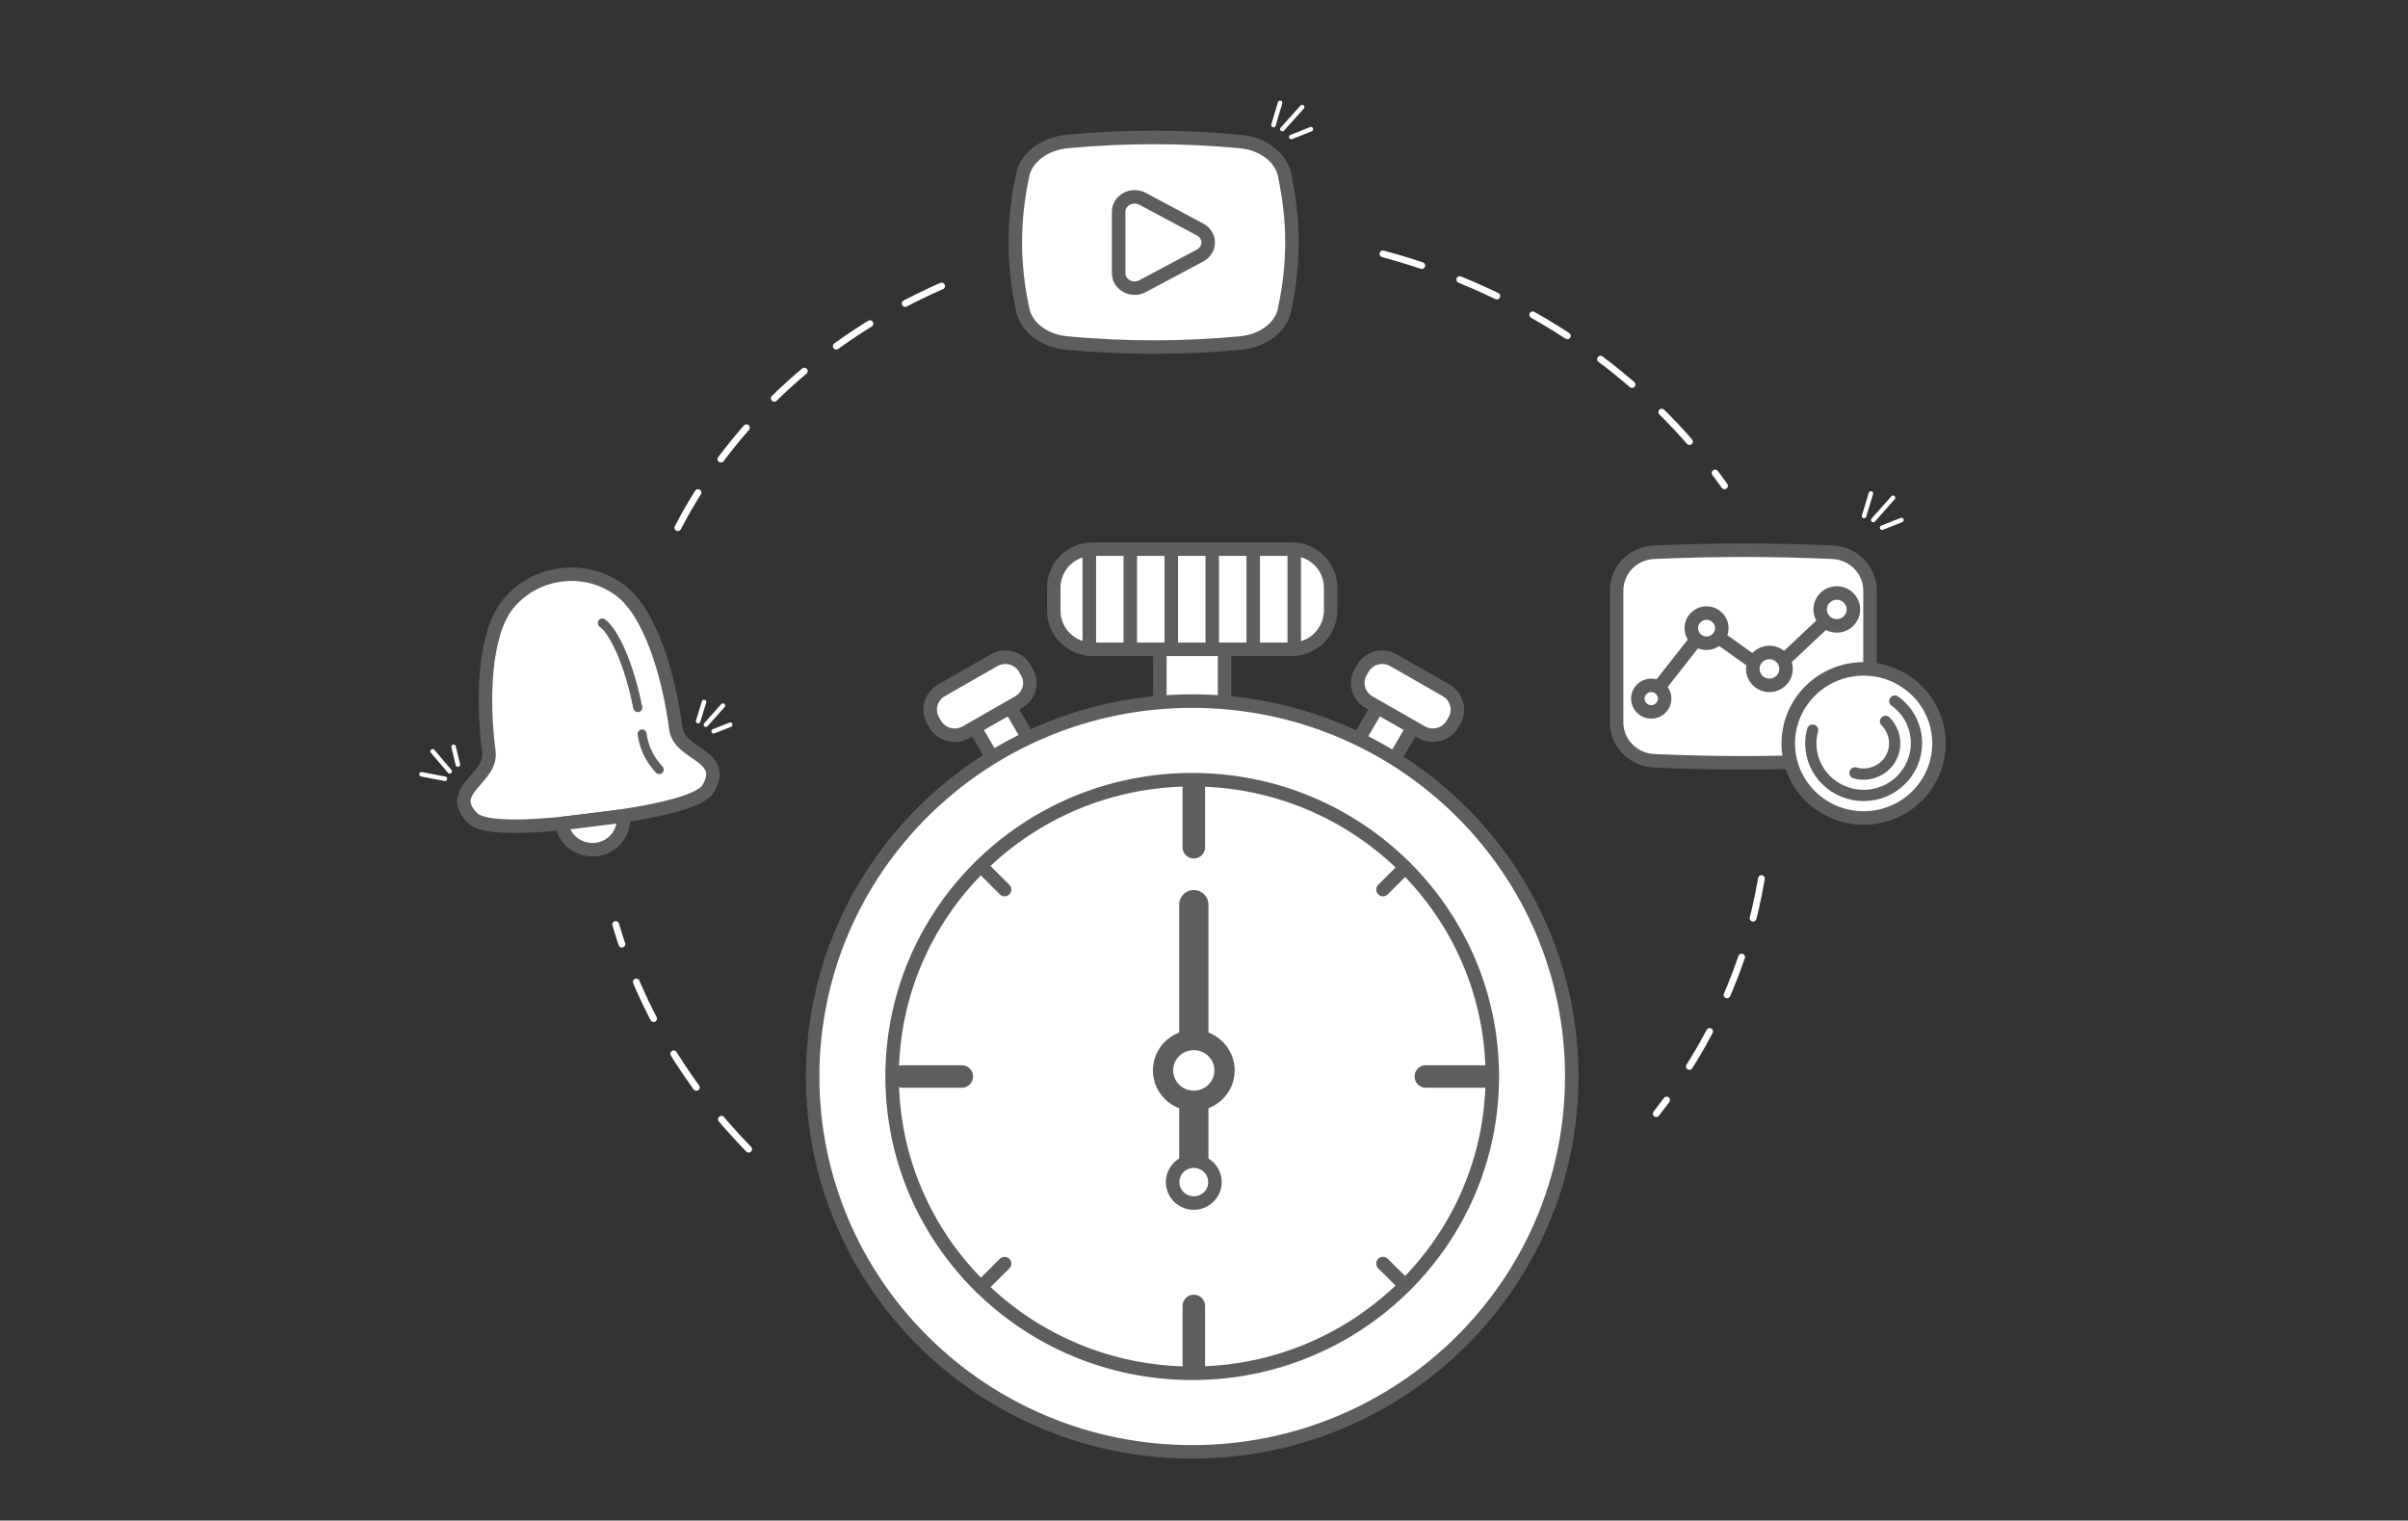 <svg width="312" height="197" viewBox="0 0 312 197" fill="none" xmlns="http://www.w3.org/2000/svg">
<rect x="0" y="0" width="312" height="197" fill="#333333" stroke="none"/>
<g clip-path="url(#clip0_1574_12516)">
<path d="M158.04 93.75H150.901C150.547 93.75 150.281 93.458 150.281 93.138V78.258C150.281 77.908 150.576 77.646 150.901 77.646H158.04C158.394 77.646 158.66 77.938 158.66 78.258V93.138C158.66 93.458 158.394 93.75 158.04 93.75Z" fill="white"/>
<path d="M158.04 93.75H150.901C150.547 93.75 150.281 93.458 150.281 93.138V78.258C150.281 77.908 150.576 77.646 150.901 77.646H158.04C158.394 77.646 158.66 77.938 158.66 78.258V93.138C158.66 93.458 158.394 93.75 158.04 93.75Z" stroke="#5E5E5E" stroke-width="1.75" stroke-miterlimit="10" stroke-linecap="round" stroke-linejoin="round"/>
<path d="M167.508 83.948H141.724C138.951 83.948 136.68 81.731 136.68 78.959V75.954C136.68 73.212 138.922 70.966 141.724 70.966H167.508C170.282 70.966 172.553 73.183 172.553 75.954V78.959C172.524 81.702 170.282 83.948 167.508 83.948Z" fill="white"/>
<path d="M167.364 84.123H141.58C138.807 84.123 136.535 81.905 136.535 79.134V76.129C136.535 73.386 138.777 71.14 141.58 71.14H167.364C170.137 71.14 172.409 73.357 172.409 76.129V79.134C172.379 81.876 170.137 84.123 167.364 84.123Z" stroke="#5E5E5E" stroke-width="1.75" stroke-miterlimit="10" stroke-linecap="round" stroke-linejoin="round"/>
<path d="M183.083 94.228L178.484 91.603L173.764 99.688L178.363 102.313L183.083 94.228Z" fill="white"/>
<path d="M183.083 94.228L178.484 91.603L173.764 99.688L178.363 102.313L183.083 94.228Z" stroke="#5E5E5E" stroke-width="1.75" stroke-miterlimit="10" stroke-linecap="round" stroke-linejoin="round"/>
<path d="M184.176 94.859L177.39 90.979C175.974 90.162 175.502 88.412 176.328 87.011L176.564 86.603C177.39 85.202 179.16 84.736 180.577 85.552L187.362 89.433C188.778 90.25 189.25 92 188.424 93.4L188.188 93.809C187.391 95.18 185.592 95.676 184.176 94.859Z" fill="#E08484"/>
<path d="M184.176 94.859L177.39 90.979C175.974 90.162 175.502 88.412 176.328 87.011L176.564 86.603C177.39 85.202 179.16 84.736 180.577 85.552L187.362 89.433C188.778 90.25 189.25 92 188.424 93.4L188.188 93.809C187.391 95.18 185.592 95.676 184.176 94.859Z" fill="#E08484"/>
<path d="M184.176 94.859L177.39 90.979C175.974 90.162 175.502 88.412 176.328 87.011L176.564 86.603C177.39 85.202 179.16 84.736 180.577 85.552L187.362 89.433C188.778 90.25 189.25 92 188.424 93.4L188.188 93.809C187.391 95.18 185.592 95.676 184.176 94.859Z" fill="white" stroke="#5E5E5E" stroke-width="1.75" stroke-miterlimit="10" stroke-linecap="round" stroke-linejoin="round"/>
<path d="M131.003 102.34L135.602 99.714L130.881 91.629L126.283 94.255L131.003 102.34Z" fill="white"/>
<path d="M131.003 102.34L135.602 99.714L130.881 91.629L126.283 94.255L131.003 102.34Z" stroke="#5E5E5E" stroke-width="1.75" stroke-miterlimit="10" stroke-linecap="round" stroke-linejoin="round"/>
<path d="M125.178 94.859L131.963 90.979C133.379 90.162 133.851 88.412 133.025 87.011L132.789 86.603C131.963 85.202 130.193 84.736 128.777 85.552L121.992 89.433C120.576 90.25 120.104 92 120.93 93.4L121.166 93.809C121.962 95.18 123.762 95.676 125.178 94.859Z" fill="#E08484"/>
<path d="M125.178 94.859L131.963 90.979C133.379 90.162 133.851 88.412 133.025 87.011L132.789 86.603C131.963 85.202 130.193 84.736 128.777 85.552L121.992 89.433C120.576 90.25 120.104 92 120.93 93.4L121.166 93.809C121.962 95.18 123.762 95.676 125.178 94.859Z" fill="white"/>
<path d="M125.178 94.859L131.963 90.979C133.379 90.162 133.851 88.412 133.025 87.011L132.789 86.603C131.963 85.202 130.193 84.736 128.777 85.552L121.992 89.433C120.576 90.25 120.104 92 120.93 93.4L121.166 93.809C121.962 95.18 123.762 95.676 125.178 94.859Z" stroke="#5E5E5E" stroke-width="1.75" stroke-miterlimit="10" stroke-linecap="round" stroke-linejoin="round"/>
<path d="M167.691 71.257V84.123" stroke="#5E5E5E" stroke-width="1.75" stroke-miterlimit="10" stroke-linecap="round" stroke-linejoin="round"/>
<path d="M162.379 71.256V84.122" stroke="#5E5E5E" stroke-width="1.75" stroke-miterlimit="10" stroke-linecap="round" stroke-linejoin="round"/>
<path d="M157.066 71.257V84.123" stroke="#5E5E5E" stroke-width="1.75" stroke-miterlimit="10" stroke-linecap="round" stroke-linejoin="round"/>
<path d="M151.758 71.257V84.123" stroke="#5E5E5E" stroke-width="1.75" stroke-miterlimit="10" stroke-linecap="round" stroke-linejoin="round"/>
<path d="M146.449 71.256V84.122" stroke="#5E5E5E" stroke-width="1.75" stroke-miterlimit="10" stroke-linecap="round" stroke-linejoin="round"/>
<path d="M141.141 71.256V84.122" stroke="#5E5E5E" stroke-width="1.75" stroke-miterlimit="10" stroke-linecap="round" stroke-linejoin="round"/>
<path d="M154.471 188.101C181.632 188.101 203.65 166.327 203.65 139.467C203.65 112.607 181.632 90.833 154.471 90.833C127.311 90.833 105.293 112.607 105.293 139.467C105.293 166.327 127.311 188.101 154.471 188.101Z" fill="white"/>
<path d="M154.472 177.92C175.947 177.92 193.355 160.705 193.355 139.468C193.355 118.232 175.947 101.016 154.472 101.016C132.998 101.016 115.59 118.232 115.59 139.468C115.59 160.705 132.998 177.92 154.472 177.92Z" fill="white"/>
<path d="M154.68 138.679V153.15" stroke="#5E5E5E" stroke-width="3.793" stroke-miterlimit="10" stroke-linecap="round" stroke-linejoin="round"/>
<path d="M154.68 138.68V117.208" stroke="#5E5E5E" stroke-width="3.793" stroke-miterlimit="10" stroke-linecap="round" stroke-linejoin="round"/>
<path d="M154.472 177.92C175.947 177.92 193.355 160.705 193.355 139.468C193.355 118.232 175.947 101.016 154.472 101.016C132.998 101.016 115.59 118.232 115.59 139.468C115.59 160.705 132.998 177.92 154.472 177.92Z" stroke="#5E5E5E" stroke-width="1.75" stroke-miterlimit="10" stroke-linecap="round" stroke-linejoin="round"/>
<path d="M154.68 102.153V109.768" stroke="#5E5E5E" stroke-width="2.917" stroke-miterlimit="10" stroke-linecap="round" stroke-linejoin="round"/>
<path d="M154.68 169.197V176.811" stroke="#5E5E5E" stroke-width="2.917" stroke-miterlimit="10" stroke-linecap="round" stroke-linejoin="round"/>
<path d="M192.413 139.468H184.742" stroke="#5E5E5E" stroke-width="2.917" stroke-miterlimit="10" stroke-linecap="round" stroke-linejoin="round"/>
<path d="M124.62 139.468H116.949" stroke="#5E5E5E" stroke-width="2.917" stroke-miterlimit="10" stroke-linecap="round" stroke-linejoin="round"/>
<path d="M182.053 112.394L179.191 115.253" stroke="#5E5E5E" stroke-width="1.75" stroke-miterlimit="10" stroke-linecap="round" stroke-linejoin="round"/>
<path d="M130.162 163.712L127.094 166.775" stroke="#5E5E5E" stroke-width="1.75" stroke-miterlimit="10" stroke-linecap="round" stroke-linejoin="round"/>
<path d="M182.053 166.54L179.191 163.711" stroke="#5E5E5E" stroke-width="1.75" stroke-miterlimit="10" stroke-linecap="round" stroke-linejoin="round"/>
<path d="M130.162 115.252L127.094 112.188" stroke="#5E5E5E" stroke-width="1.75" stroke-miterlimit="10" stroke-linecap="round" stroke-linejoin="round"/>
<path d="M154.678 142.618C156.878 142.618 158.661 140.855 158.661 138.68C158.661 136.504 156.878 134.741 154.678 134.741C152.478 134.741 150.695 136.504 150.695 138.68C150.695 140.855 152.478 142.618 154.678 142.618Z" fill="white"/>
<path d="M154.678 142.618C156.878 142.618 158.661 140.855 158.661 138.68C158.661 136.504 156.878 134.741 154.678 134.741C152.478 134.741 150.695 136.504 150.695 138.68C150.695 140.855 152.478 142.618 154.678 142.618Z" stroke="#5E5E5E" stroke-width="2.626" stroke-miterlimit="10" stroke-linecap="round" stroke-linejoin="round"/>
<path d="M154.677 155.864C156.192 155.864 157.421 154.65 157.421 153.151C157.421 151.653 156.192 150.438 154.677 150.438C153.162 150.438 151.934 151.653 151.934 153.151C151.934 154.65 153.162 155.864 154.677 155.864Z" fill="white"/>
<path d="M154.677 155.864C156.192 155.864 157.421 154.65 157.421 153.151C157.421 151.653 156.192 150.438 154.677 150.438C153.162 150.438 151.934 151.653 151.934 153.151C151.934 154.65 153.162 155.864 154.677 155.864Z" fill="white" stroke="#5E5E5E" stroke-width="1.75" stroke-miterlimit="10" stroke-linecap="round" stroke-linejoin="round"/>
<path d="M154.471 188.101C181.632 188.101 203.65 166.327 203.65 139.467C203.65 112.607 181.632 90.833 154.471 90.833C127.311 90.833 105.293 112.607 105.293 139.467C105.293 166.327 127.311 188.101 154.471 188.101Z" stroke="#5E5E5E" stroke-width="1.75" stroke-miterlimit="10" stroke-linecap="round" stroke-linejoin="round"/>
<path d="M160.698 44.445C153.234 45.145 145.711 45.145 138.248 44.445C135.356 44.182 133.026 42.461 132.524 40.185C131.226 34.234 131.226 28.545 132.524 22.593C133.026 20.346 135.356 18.625 138.248 18.334C145.711 17.633 153.234 17.633 160.698 18.334C163.589 18.596 165.92 20.317 166.421 22.593C167.719 28.545 167.719 34.234 166.421 40.185C165.949 42.461 163.589 44.182 160.698 44.445Z" fill="white"/>
<path d="M160.698 44.445C153.234 45.145 145.711 45.145 138.248 44.445C135.356 44.182 133.026 42.461 132.524 40.185C131.226 34.234 131.226 28.545 132.524 22.593C133.026 20.346 135.356 18.625 138.248 18.334C145.711 17.633 153.234 17.633 160.698 18.334C163.589 18.596 165.92 20.317 166.421 22.593C167.719 28.545 167.719 34.234 166.421 40.185C165.949 42.461 163.589 44.182 160.698 44.445Z" stroke="#5E5E5E" stroke-width="1.75" stroke-miterlimit="10" stroke-linecap="round" stroke-linejoin="round"/>
<path d="M148.069 25.773L155.503 29.741C156.89 30.499 156.89 32.337 155.503 33.096L148.069 37.063C146.682 37.822 144.942 36.888 144.942 35.4V27.465C144.912 25.948 146.682 25.014 148.069 25.773Z" stroke="#5E5E5E" stroke-width="1.75" stroke-miterlimit="10" stroke-linecap="round" stroke-linejoin="round"/>
<path d="M76.768 106.208C76.768 106.208 63.463 108.221 61.251 106.004C57.622 102.386 63.788 100.898 63.345 97.427C62.401 90.162 62.844 81.993 65.764 78.346C65.794 78.317 65.823 78.288 65.853 78.23C69.363 73.941 75.795 73.124 80.279 76.421C80.308 76.45 80.367 76.479 80.397 76.508C84.144 79.338 86.622 87.128 87.566 94.392C88.008 97.864 94.351 97.806 91.755 102.182C90.162 104.866 76.768 106.208 76.768 106.208Z" fill="white"/>
<path d="M76.768 106.208C76.768 106.208 63.463 108.221 61.251 106.004C57.622 102.386 63.788 100.898 63.345 97.427C62.401 90.162 62.844 81.993 65.764 78.346C65.794 78.317 65.823 78.288 65.853 78.23C69.363 73.941 75.795 73.124 80.279 76.421C80.308 76.45 80.367 76.479 80.397 76.508C84.144 79.338 86.622 87.128 87.566 94.392C88.008 97.864 94.351 97.806 91.755 102.182C90.162 104.866 76.768 106.208 76.768 106.208Z" stroke="#5E5E5E" stroke-width="1.75" stroke-miterlimit="10" stroke-linecap="round" stroke-linejoin="round"/>
<path d="M83.199 95.093C83.465 97.106 84.379 98.594 85.412 99.703" stroke="#5E5E5E" stroke-width="1.167" stroke-miterlimit="10" stroke-linecap="round" stroke-linejoin="round"/>
<path d="M78.035 80.709L78.094 80.768C79.569 81.876 81.487 85.932 82.637 91.679" stroke="#5E5E5E" stroke-width="1.167" stroke-miterlimit="10" stroke-linecap="round" stroke-linejoin="round"/>
<path d="M80.751 105.712C81.016 107.842 79.452 109.797 77.269 110.059C75.086 110.322 73.08 108.834 72.785 106.704L80.751 105.712Z" fill="white"/>
<path d="M80.751 105.712C81.016 107.842 79.452 109.797 77.269 110.059C75.086 110.322 73.08 108.834 72.785 106.704L80.751 105.712Z" stroke="#5E5E5E" stroke-width="1.75" stroke-miterlimit="10" stroke-linecap="round" stroke-linejoin="round"/>
<path d="M92.465 94.743L94.618 93.897" stroke="white" stroke-width="0.583" stroke-miterlimit="10" stroke-linecap="round" stroke-linejoin="round"/>
<path d="M90.457 93.43L91.224 90.95" stroke="white" stroke-width="0.583" stroke-miterlimit="10" stroke-linecap="round" stroke-linejoin="round"/>
<path d="M91.457 93.896L93.67 91.416" stroke="white" stroke-width="0.583" stroke-miterlimit="10" stroke-linecap="round" stroke-linejoin="round"/>
<path d="M167.309 17.753L169.846 16.732" stroke="white" stroke-width="0.583" stroke-miterlimit="10" stroke-linecap="round" stroke-linejoin="round"/>
<path d="M165.004 16.206L165.859 13.318" stroke="white" stroke-width="0.583" stroke-miterlimit="10" stroke-linecap="round" stroke-linejoin="round"/>
<path d="M166.152 16.731L168.719 13.872" stroke="white" stroke-width="0.583" stroke-miterlimit="10" stroke-linecap="round" stroke-linejoin="round"/>
<path d="M243.859 68.368L246.367 67.376" stroke="white" stroke-width="0.583" stroke-miterlimit="10" stroke-linecap="round" stroke-linejoin="round"/>
<path d="M241.527 66.851L242.412 63.934" stroke="white" stroke-width="0.583" stroke-miterlimit="10" stroke-linecap="round" stroke-linejoin="round"/>
<path d="M242.711 67.377L245.278 64.489" stroke="white" stroke-width="0.583" stroke-miterlimit="10" stroke-linecap="round" stroke-linejoin="round"/>
<path d="M59.33 99.061L58.77 96.756" stroke="white" stroke-width="0.583" stroke-miterlimit="10" stroke-linecap="round" stroke-linejoin="round"/>
<path d="M57.648 100.899L54.609 100.316" stroke="white" stroke-width="0.583" stroke-miterlimit="10" stroke-linecap="round" stroke-linejoin="round"/>
<path d="M58.267 99.936L56.055 97.339" stroke="white" stroke-width="0.583" stroke-miterlimit="10" stroke-linecap="round" stroke-linejoin="round"/>
<path d="M237.458 98.565C229.758 98.915 222.028 98.915 214.299 98.565C211.615 98.448 209.461 96.26 209.461 93.605V76.509C209.461 73.825 211.585 71.666 214.299 71.549C221.999 71.199 229.728 71.199 237.458 71.549C240.142 71.666 242.296 73.854 242.296 76.509V93.605C242.296 96.26 240.142 98.448 237.458 98.565Z" fill="white"/>
<path d="M237.458 98.565C229.758 98.915 222.028 98.915 214.299 98.565C211.615 98.448 209.461 96.26 209.461 93.605V76.509C209.461 73.825 211.585 71.666 214.299 71.549C221.999 71.199 229.728 71.199 237.458 71.549C240.142 71.666 242.296 73.854 242.296 76.509V93.605C242.296 96.26 240.142 98.448 237.458 98.565Z" stroke="#5E5E5E" stroke-width="1.75" stroke-miterlimit="10" stroke-linecap="round" stroke-linejoin="round"/>
<path d="M213.949 90.307L220.971 81.351L229.29 87.273L237.639 79.425" stroke="#5E5E5E" stroke-width="1.75" stroke-miterlimit="10" stroke-linecap="round" stroke-linejoin="round"/>
<path d="M213.948 92.234C214.909 92.234 215.688 91.463 215.688 90.513C215.688 89.562 214.909 88.791 213.948 88.791C212.986 88.791 212.207 89.562 212.207 90.513C212.207 91.463 212.986 92.234 213.948 92.234Z" fill="white"/>
<path d="M213.948 92.234C214.909 92.234 215.688 91.463 215.688 90.513C215.688 89.562 214.909 88.791 213.948 88.791C212.986 88.791 212.207 89.562 212.207 90.513C212.207 91.463 212.986 92.234 213.948 92.234Z" stroke="#5E5E5E" stroke-width="1.75" stroke-miterlimit="10" stroke-linecap="round" stroke-linejoin="round"/>
<path d="M221.113 83.335C222.205 83.335 223.09 82.46 223.09 81.38C223.09 80.3 222.205 79.425 221.113 79.425C220.022 79.425 219.137 80.3 219.137 81.38C219.137 82.46 220.022 83.335 221.113 83.335Z" fill="white"/>
<path d="M221.113 83.335C222.205 83.335 223.09 82.46 223.09 81.38C223.09 80.3 222.205 79.425 221.113 79.425C220.022 79.425 219.137 80.3 219.137 81.38C219.137 82.46 220.022 83.335 221.113 83.335Z" stroke="#5E5E5E" stroke-width="1.75" stroke-miterlimit="10" stroke-linecap="round" stroke-linejoin="round"/>
<path d="M229.259 88.792C230.448 88.792 231.413 87.838 231.413 86.662C231.413 85.486 230.448 84.532 229.259 84.532C228.07 84.532 227.105 85.486 227.105 86.662C227.105 87.838 228.07 88.792 229.259 88.792Z" fill="white"/>
<path d="M229.259 88.792C230.448 88.792 231.413 87.838 231.413 86.662C231.413 85.486 230.448 84.532 229.259 84.532C228.07 84.532 227.105 85.486 227.105 86.662C227.105 87.838 228.07 88.792 229.259 88.792Z" stroke="#5E5E5E" stroke-width="1.75" stroke-miterlimit="10" stroke-linecap="round" stroke-linejoin="round"/>
<path d="M237.99 81.089C239.179 81.089 240.143 80.136 240.143 78.96C240.143 77.784 239.179 76.83 237.99 76.83C236.8 76.83 235.836 77.784 235.836 78.96C235.836 80.136 236.8 81.089 237.99 81.089Z" fill="white"/>
<path d="M237.99 81.089C239.179 81.089 240.143 80.136 240.143 78.96C240.143 77.784 239.179 76.83 237.99 76.83C236.8 76.83 235.836 77.784 235.836 78.96C235.836 80.136 236.8 81.089 237.99 81.089Z" stroke="#5E5E5E" stroke-width="1.75" stroke-miterlimit="10" stroke-linecap="round" stroke-linejoin="round"/>
<path d="M241.468 105.975C246.861 105.975 251.233 101.651 251.233 96.318C251.233 90.985 246.861 86.661 241.468 86.661C236.075 86.661 231.703 90.985 231.703 96.318C231.703 101.651 236.075 105.975 241.468 105.975Z" fill="white"/>
<path d="M241.468 105.975C246.861 105.975 251.233 101.651 251.233 96.318C251.233 90.985 246.861 86.661 241.468 86.661C236.075 86.661 231.703 90.985 231.703 96.318C231.703 101.651 236.075 105.975 241.468 105.975Z" fill="white"/>
<path d="M241.468 105.975C246.861 105.975 251.233 101.651 251.233 96.318C251.233 90.985 246.861 86.661 241.468 86.661C236.075 86.661 231.703 90.985 231.703 96.318C231.703 101.651 236.075 105.975 241.468 105.975Z" stroke="#5E5E5E" stroke-width="1.75" stroke-miterlimit="10" stroke-linecap="round" stroke-linejoin="round"/>
<path d="M245.511 90.833C247.222 92.058 248.314 94.042 248.314 96.289C248.314 100.023 245.245 103.057 241.469 103.057C237.693 103.057 234.625 100.052 234.625 96.318C234.625 95.734 234.714 95.151 234.861 94.597" stroke="#5E5E5E" stroke-width="1.459" stroke-miterlimit="10" stroke-linecap="round" stroke-linejoin="round"/>
<path d="M244.301 93.459C244.566 93.722 244.802 94.014 244.979 94.364C246.071 96.289 245.363 98.74 243.416 99.79C242.442 100.315 241.321 100.432 240.348 100.14" stroke="#5E5E5E" stroke-width="1.459" stroke-miterlimit="10" stroke-linecap="round" stroke-linejoin="round"/>
<path d="M97.002 148.891C88.948 140.634 82.96 130.715 79.773 119.774" stroke="white" stroke-width="0.875" stroke-miterlimit="10" stroke-linecap="round" stroke-linejoin="round" stroke-dasharray="5.25 5.25"/>
<path d="M228.227 113.823C226.339 125.055 221.56 135.412 214.598 144.281" stroke="white" stroke-width="0.875" stroke-miterlimit="10" stroke-linecap="round" stroke-linejoin="round" stroke-dasharray="5.25 5.25"/>
<path d="M179.191 32.892C197.63 37.823 213.265 48.646 223.443 62.942" stroke="white" stroke-width="0.875" stroke-miterlimit="10" stroke-linecap="round" stroke-linejoin="round" stroke-dasharray="5.25 5.25"/>
<path d="M87.828 68.368C95.085 54.394 107.623 43.074 123.141 36.568" stroke="white" stroke-width="0.875" stroke-miterlimit="10" stroke-linecap="round" stroke-linejoin="round" stroke-dasharray="5.25 5.25"/>
</g>
<defs>
<clipPath id="clip0_1574_12516">
<rect width="312" height="197" fill="white"/>
</clipPath>
</defs>
</svg>
